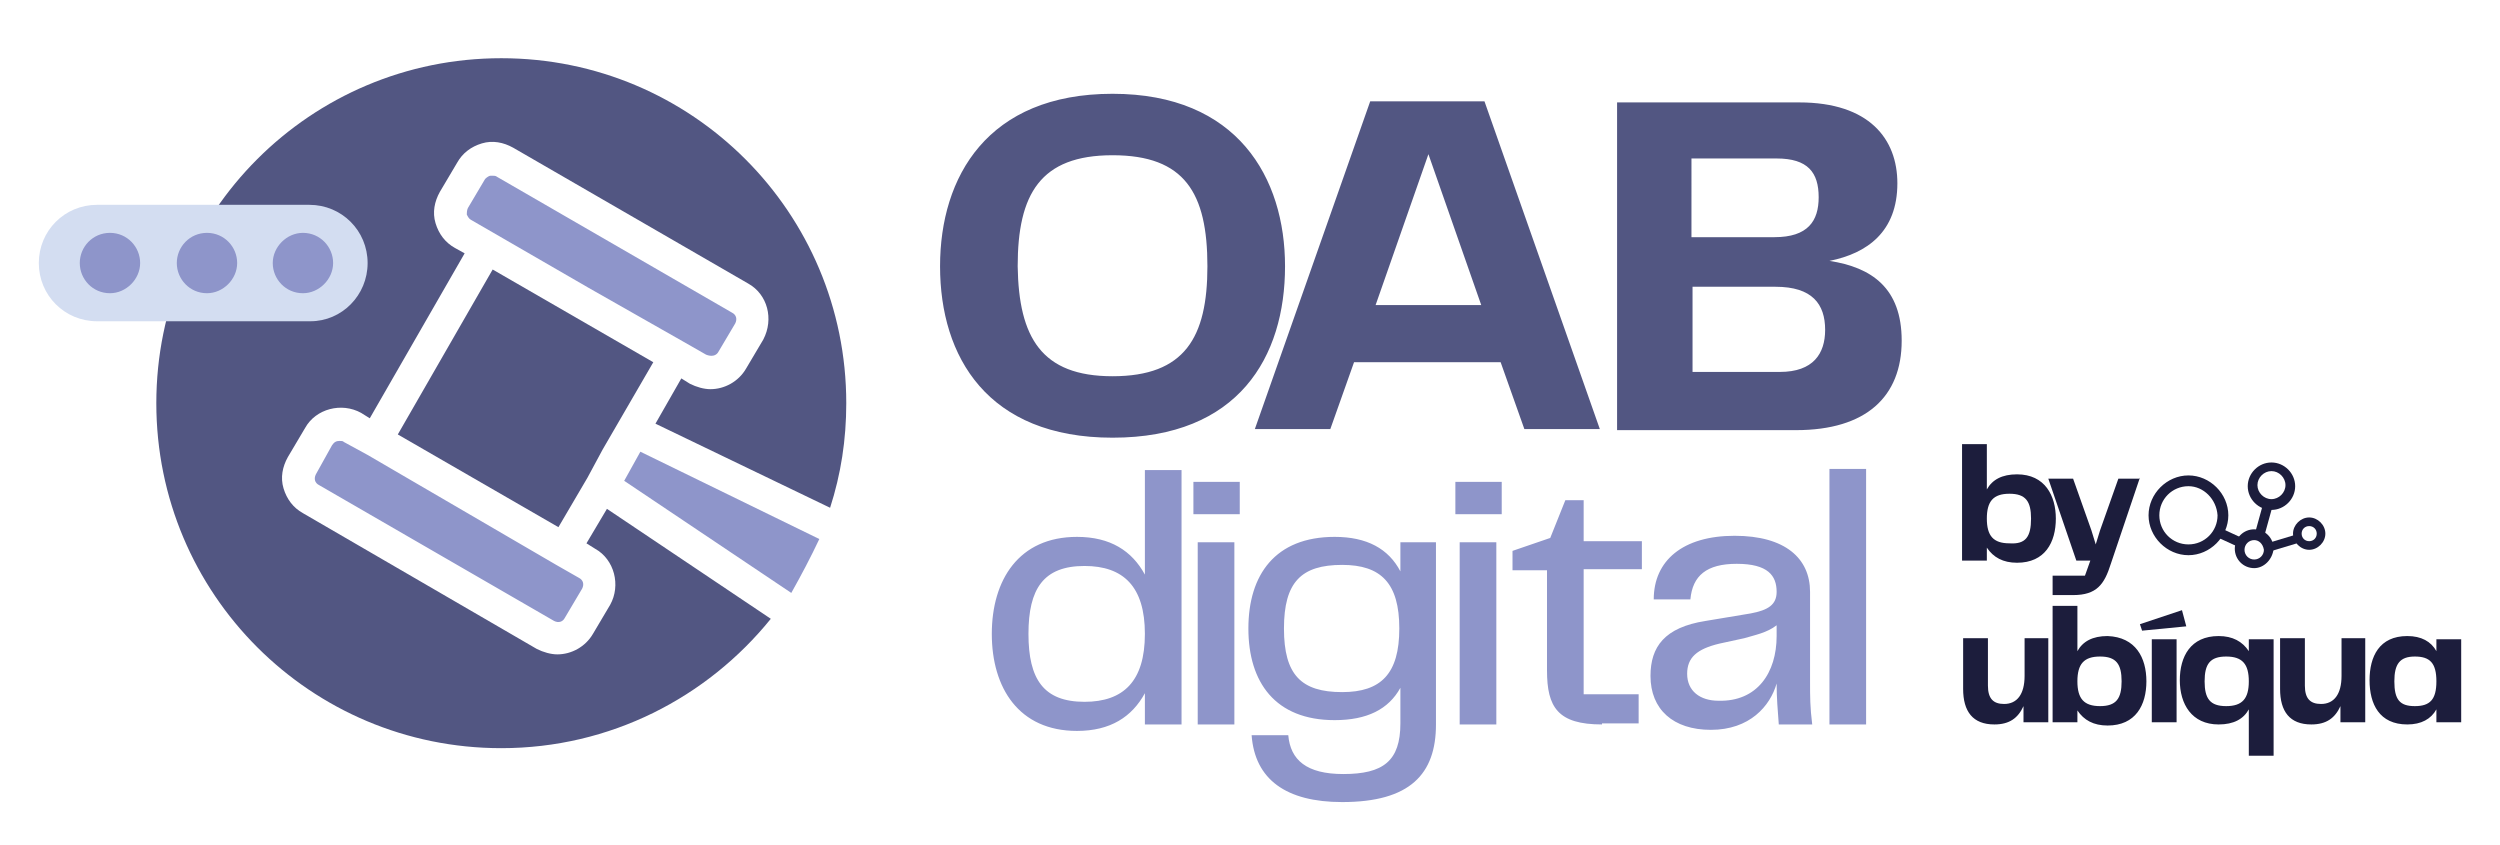 <svg version="1.1" id="Camada_1" xmlns="http://www.w3.org/2000/svg" x="0" y="0" viewBox="0 0 231.9 78.4" style="enable-background:new 0 0 231.9 78.4" xml:space="preserve"><style>.st0{fill:#525682}.st1{fill:#8e95ca}.st2{fill:#1c1d3c}</style><path class="st0" d="M87.2 24.7c0-8.3 4.4-16 16-16s16 7.8 16 16c0 8.4-4.3 15.9-16 15.9-11.6 0-16-7.5-16-15.9m16 10.2c6.7 0 8.8-3.6 8.8-10.2 0-6.8-2.1-10.3-8.8-10.3-6.7 0-8.8 3.6-8.8 10.3.1 6.6 2.2 10.2 8.8 10.2M139.2 33.6h-13.6l-2.2 6.2h-7l10.7-30.4h10.6l10.7 30.4h-7l-2.2-6.2zm-1.8-5.3-4.9-14-4.9 14h9.8zM176.4 31.6c0 5.2-3.3 8.3-9.8 8.3H150V9.5h16.9c6.5 0 9.1 3.4 9.1 7.5 0 4.5-2.8 6.5-6.3 7.2 3.9.6 6.7 2.5 6.7 7.4m-19.5-16.9V22h7.7c3.1 0 4.1-1.5 4.1-3.7 0-2.3-1-3.6-3.9-3.6h-7.9zm8.2 19.8c3.1 0 4.2-1.7 4.2-3.9 0-2.4-1.2-4-4.6-4H157v7.9h8.1z"/><path class="st1" d="M109.6 43.5v23.7h-3.4v-2.9c-1.2 2.2-3.2 3.5-6.3 3.5-5.4 0-7.9-4-7.9-9s2.5-9 7.9-9c3.1 0 5.1 1.3 6.3 3.5v-9.7h3.4zm-3.4 15.3c0-4.4-2-6.3-5.6-6.3-3.8 0-5.2 2.1-5.2 6.3 0 4.2 1.4 6.3 5.2 6.3 3.6 0 5.6-1.9 5.6-6.3M110.7 44.7h4.3v3h-4.3v-3zm.4 5.6h3.4v16.9h-3.4V50.3zM133.2 50.3v16.9c0 4.6-2.4 7.2-8.7 7.2-5.2 0-8.1-2.1-8.4-6.2h3.4c.2 2.3 1.7 3.6 5.1 3.6 3.7 0 5.3-1.2 5.3-4.7v-3.3c-1.1 2-3.1 3-6.1 3-5.5 0-8-3.5-8-8.5s2.5-8.5 8-8.5c3 0 5 1.1 6.1 3.2v-2.7h3.3zm-3.4 8c0-4.2-1.7-5.9-5.3-5.9-3.8 0-5.4 1.6-5.4 5.9 0 4.3 1.6 5.9 5.4 5.9 3.6 0 5.3-1.7 5.3-5.9M135 44.7h4.3v3H135v-3zm.4 5.6h3.4v16.9h-3.4V50.3zM148.6 67.2c-4.1 0-5.1-1.6-5.1-5v-9.3h-3.2v-1.8l3.5-1.2 1.4-3.5h1.7v3.8h5.4v2.6h-5.4v11.6h5.1v2.7h-3.4zM153.1 62.7c0-2.7 1.3-4.5 5.1-5.1l4.2-.7c1.6-.3 2.4-.8 2.4-2 0-1.5-.8-2.6-3.7-2.6-2.8 0-4.1 1.1-4.3 3.3h-3.4c0-3.6 2.7-5.9 7.5-5.9 4.7 0 7 2.1 7 5.2v8.4c0 1.3 0 2.3.2 3.9H165c-.1-1.3-.2-2.5-.2-3.8-.6 2.1-2.5 4.3-6.1 4.3-3.5 0-5.6-1.9-5.6-5m11.7-3.7v-1c-.9.7-2 .9-3 1.2l-2.3.5c-2.1.5-3 1.3-3 2.8 0 1.6 1.2 2.5 2.9 2.5 3.6.1 5.4-2.6 5.4-6M169.7 43.5h3.4v23.7h-3.4zM31.5 40.9c-.3 0-.5.1-.7.4L29.3 44c-.2.4-.1.8.3 1l21.8 12.6c.4.2.8.1 1-.3l1.6-2.7c.2-.4.1-.8-.3-1l-2.1-1.2-17.5-10.2-2.2-1.2c-.1-.1-.2-.1-.4-.1"/><path class="st0" d="m45.7 25-8.8 15.3 14.9 8.6 2.7-4.6 1.4-2.6 4.7-8.1z"/><path class="st0" d="m56.3 47.2-1.9 3.2.8.5c1.8 1 2.4 3.4 1.4 5.2L55 58.8c-.7 1.2-2 1.9-3.3 1.9-.6 0-1.3-.2-1.9-.5L28.1 47.6c-.9-.5-1.5-1.3-1.8-2.3-.3-1-.1-2 .4-2.9l1.6-2.7c1-1.8 3.4-2.4 5.2-1.4l.8.5 8.8-15.3-.9-.5c-.9-.5-1.5-1.3-1.8-2.3-.3-1-.1-2 .4-2.9l1.6-2.7c.5-.9 1.3-1.5 2.3-1.8 1-.3 2-.1 2.9.4l21.8 12.6c1.8 1 2.4 3.3 1.4 5.2l-1.6 2.7c-.7 1.2-2 1.9-3.3 1.9-.6 0-1.3-.2-1.9-.5l-.8-.5-2.4 4.2L77 47.1c1-3.1 1.5-6.3 1.5-9.7 0-17.7-14.3-32-32-32s-32 14.3-32 32 14.3 32 32 32c10.1 0 19.1-4.7 25-12L56.3 47.2z"/><path class="st1" d="m66.6 32.7 1.6-2.7c.2-.4.1-.8-.3-1L46.1 16.4c-.1-.1-.3-.1-.4-.1h-.2c-.1 0-.3.1-.5.3l-1.6 2.7c-.1.2-.1.5-.1.6.1.2.2.4.4.5l10.9 6.3 8.8 5 2.1 1.2c.5.2.9.1 1.1-.2M76 50l-16.6-8.1-1.5 2.7L73.4 55c.9-1.6 1.8-3.3 2.6-5"/><path class="st2" d="M190.7 48.1c0 2.2-1 4.1-3.6 4.1-1.3 0-2.2-.5-2.8-1.4V52H182V41.2h2.3v4.2c.5-.9 1.4-1.4 2.8-1.4 2.6 0 3.6 2 3.6 4.1m-2.3 0c0-1.6-.5-2.3-2-2.3s-2.1.7-2.1 2.3c0 1.6.6 2.3 2.1 2.3 1.5.1 2-.6 2-2.3"/><path class="st2" d="m198.5 44.3-2.7 8c-.6 1.9-1.3 2.9-3.5 2.9h-1.9v-1.8h3l.5-1.4h-1.3l-2.6-7.6h2.3l1.7 4.8.4 1.3.4-1.3 1.7-4.8h2zM190 59.3V67h-2.3v-1.5c-.5 1.1-1.3 1.7-2.7 1.7-2 0-2.9-1.2-2.9-3.3v-4.7h2.3v4.4c0 1.2.5 1.7 1.5 1.7 1.2 0 1.9-.9 1.9-2.6v-3.5h2.2zM199.1 63.2c0 2.2-1 4.1-3.6 4.1-1.3 0-2.2-.5-2.8-1.4V67h-2.3V56.2h2.3v4.2c.5-.9 1.4-1.4 2.8-1.4 2.6.1 3.6 2 3.6 4.2m-2.3 0c0-1.6-.5-2.3-2-2.3s-2.1.7-2.1 2.3c0 1.6.6 2.3 2.1 2.3s2-.7 2-2.3M198.7 58.5l-.2-.6 3.9-1.3.4 1.5-4.1.4zm.9.8h2.3V67h-2.3v-7.7zM210.9 59.3v10.8h-2.3v-4.3c-.5.9-1.4 1.4-2.8 1.4-2.5 0-3.6-1.9-3.6-4.1 0-2.2 1-4.1 3.6-4.1 1.3 0 2.2.5 2.8 1.4v-1.1h2.3zm-2.3 3.9c0-1.6-.6-2.3-2.1-2.3s-2 .7-2 2.3c0 1.6.5 2.3 2 2.3s2.1-.7 2.1-2.3M219.4 59.3V67h-2.3v-1.5c-.5 1.1-1.3 1.7-2.7 1.7-2 0-2.9-1.2-2.9-3.3v-4.7h2.3v4.4c0 1.2.5 1.7 1.5 1.7 1.2 0 1.9-.9 1.9-2.6v-3.5h2.2zM228.3 59.3V67H226v-1.2c-.5.9-1.4 1.4-2.7 1.4-2.6 0-3.5-1.9-3.5-4.1 0-2.2.9-4.1 3.5-4.1 1.3 0 2.2.5 2.7 1.4v-1.1h2.3zm-2.3 3.9c0-1.7-.6-2.3-2-2.3s-1.9.7-1.9 2.3c0 1.7.5 2.3 1.9 2.3s2-.6 2-2.3"/><path transform="rotate(-65.342 206.923 49.944)" class="st2" d="M206.5 48.8h.9V51h-.9z"/><path transform="rotate(-16.724 211.674 50.402)" class="st2" d="M210.2 50h2.8v.8h-2.8z"/><path transform="rotate(-74.525 209.956 48.498)" class="st2" d="M208.5 48h2.9v.9h-2.9z"/><path class="st2" d="M210.7 47.3c-1.2 0-2.2-1-2.2-2.2 0-1.2 1-2.2 2.2-2.2 1.2 0 2.2 1 2.2 2.2 0 1.2-1 2.2-2.2 2.2m0-3.6c-.7 0-1.3.6-1.3 1.3 0 .7.6 1.3 1.3 1.3.7 0 1.3-.6 1.3-1.3 0-.7-.6-1.3-1.3-1.3M214.2 51c-.8 0-1.5-.7-1.5-1.5s.7-1.5 1.5-1.5 1.5.7 1.5 1.5-.7 1.5-1.5 1.5m0-2.2c-.4 0-.7.3-.7.7 0 .4.3.7.7.7.4 0 .7-.3.7-.7 0-.4-.3-.7-.7-.7M209.1 52.7c-1 0-1.8-.8-1.8-1.8s.8-1.8 1.8-1.8 1.8.8 1.8 1.8c-.1 1-.9 1.8-1.8 1.8m0-2.6c-.5 0-.9.4-.9.9s.4.9.9.9.9-.4.9-.9c-.1-.6-.5-.9-.9-.9M203 51.5c-2 0-3.7-1.7-3.7-3.7s1.7-3.7 3.7-3.7 3.7 1.7 3.7 3.7-1.7 3.7-3.7 3.7m0-6.4c-1.5 0-2.7 1.2-2.7 2.7 0 1.5 1.2 2.7 2.7 2.7 1.5 0 2.7-1.2 2.7-2.7-.1-1.5-1.3-2.7-2.7-2.7"/><path d="M28.8 29.8H9c-3 0-5.4-2.4-5.4-5.4C3.6 21.4 6 19 9 19h19.7c3 0 5.4 2.4 5.4 5.4 0 3-2.4 5.4-5.3 5.4" style="fill:#d3ddf1"/><path class="st1" d="M10.2 21.6c1.6 0 2.8 1.3 2.8 2.8s-1.3 2.8-2.8 2.8c-1.6 0-2.8-1.3-2.8-2.8s1.2-2.8 2.8-2.8M19.2 21.6c1.6 0 2.8 1.3 2.8 2.8s-1.3 2.8-2.8 2.8c-1.6 0-2.8-1.3-2.8-2.8s1.2-2.8 2.8-2.8M28.1 21.6c1.6 0 2.8 1.3 2.8 2.8s-1.3 2.8-2.8 2.8c-1.6 0-2.8-1.3-2.8-2.8s1.3-2.8 2.8-2.8"/></svg>